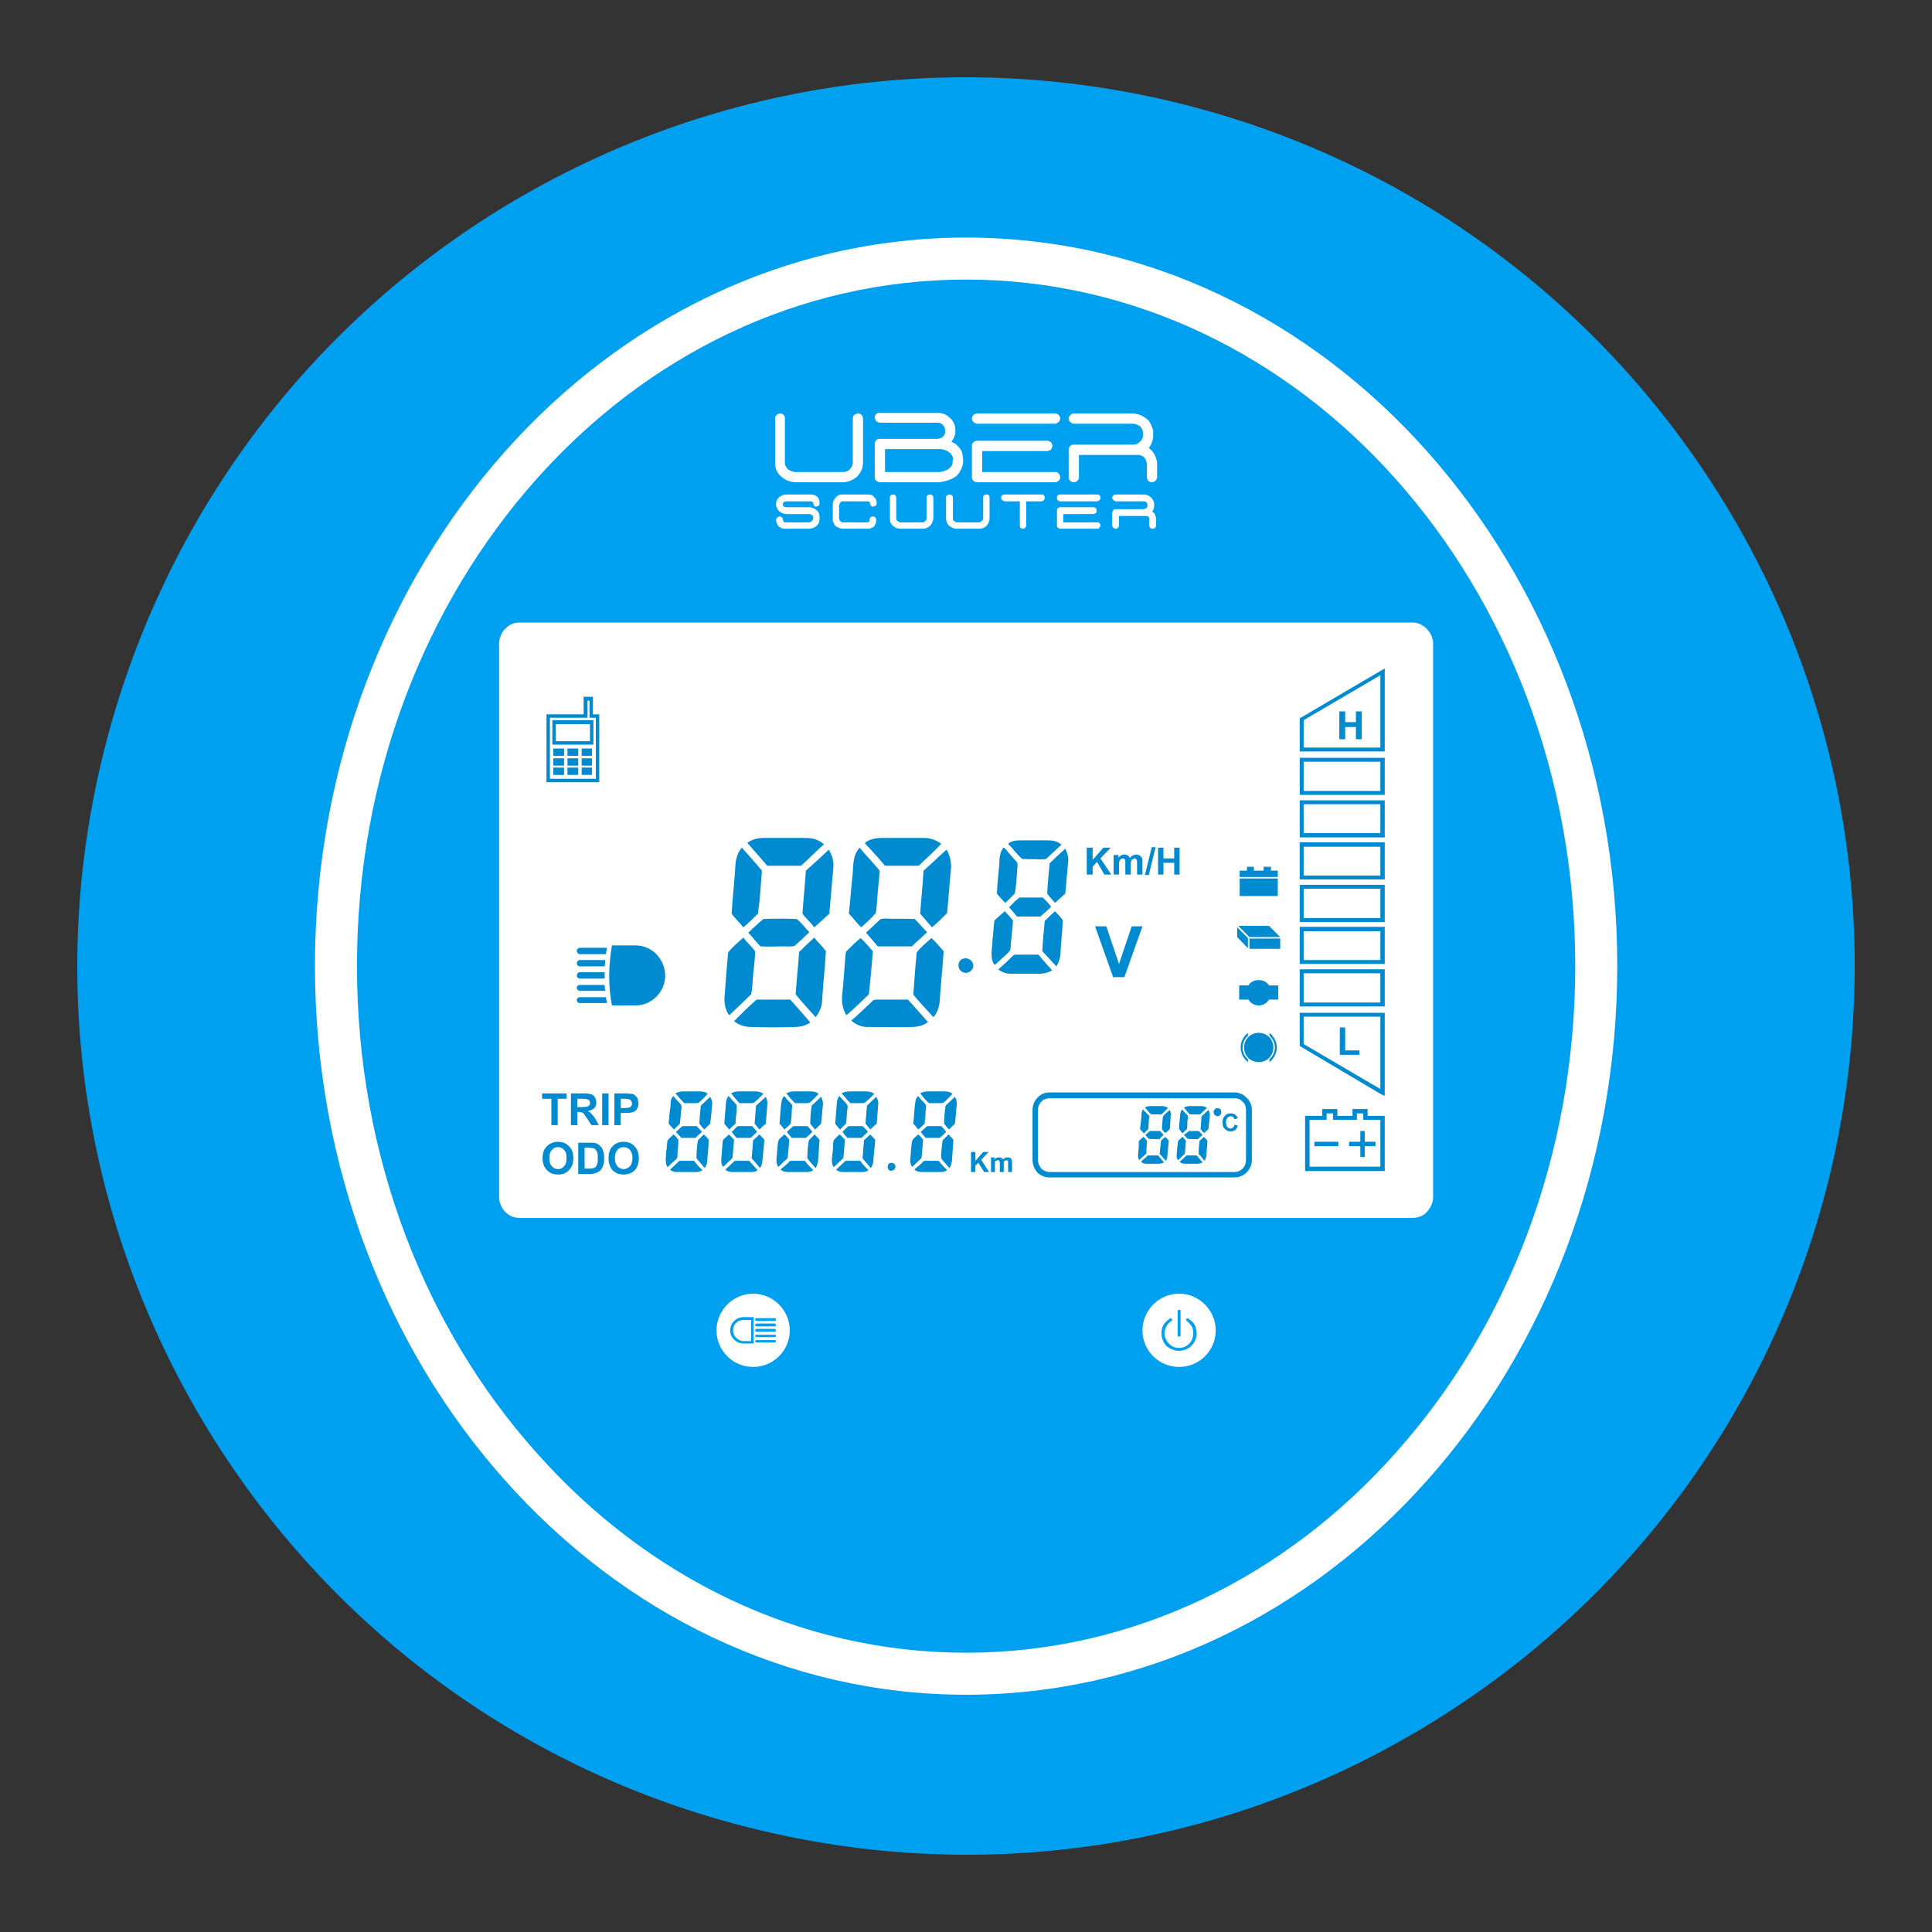 <?xml version="1.0" encoding="utf-8"?>
<!-- Generator: Adobe Illustrator 14.0.0, SVG Export Plug-In . SVG Version: 6.00 Build 43363)  -->
<!DOCTYPE svg PUBLIC "-//W3C//DTD SVG 1.1//EN" "http://www.w3.org/Graphics/SVG/1.1/DTD/svg11.dtd">
<svg version="1.1" id="Layer_1" xmlns="http://www.w3.org/2000/svg" xmlns:xlink="http://www.w3.org/1999/xlink" x="0px" y="0px"
	 width="141.73px" height="141.73px" viewBox="0 0 141.73 141.73" enable-background="new 0 0 141.73 141.73" xml:space="preserve">
<rect x="0" y="0" width="141.73" height="141.73" fill="#333333" stroke="none"/>
<g>
	<defs>
		<rect id="SVGID_1_" y="0" width="141.73" height="141.73"/>
	</defs>
	<clipPath id="SVGID_2_">
		<use xlink:href="#SVGID_1_"  overflow="visible"/>
	</clipPath>
	<path clip-path="url(#SVGID_2_)" fill-rule="evenodd" clip-rule="evenodd" fill="#00A0F0" d="M85.744,7.394
		c16.914,3.978,31.393,14.406,40.53,29.134s12.004,32.359,8.063,49.238c-3.979,16.878-14.37,31.354-29.136,40.493
		c-14.728,9.138-32.322,12.041-49.201,8.063c-16.914-3.941-31.392-14.37-40.53-29.098C6.333,90.459,3.432,72.864,7.409,55.985
		c3.978-16.878,14.37-31.391,29.098-40.529C51.271,6.318,68.867,3.452,85.744,7.394"/>
	<path clip-path="url(#SVGID_2_)" fill-rule="evenodd" clip-rule="evenodd" fill="#FFFFFF" d="M70.873,17.428
		c13.223,0,25.192,5.984,33.829,15.695c8.601,9.676,13.939,23.007,13.939,37.735s-5.339,28.095-13.939,37.734
		c-8.637,9.712-20.605,15.732-33.829,15.732c-13.223,0-25.192-6.021-33.828-15.732c-8.601-9.639-13.94-23.006-13.94-37.734
		s5.339-28.059,13.94-37.735C45.681,23.412,57.65,17.428,70.873,17.428 M102.408,35.166C94.345,26.1,83.165,20.509,70.873,20.509
		c-12.327,0-23.472,5.591-31.535,14.657c-8.134,9.138-13.151,21.752-13.151,35.692c0,13.976,5.017,26.59,13.151,35.692
		c8.063,9.102,19.208,14.692,31.535,14.692c12.292,0,23.472-5.591,31.536-14.692c8.135-9.102,13.15-21.716,13.15-35.692
		C115.559,56.918,110.543,44.304,102.408,35.166"/>
	<path clip-path="url(#SVGID_2_)" fill-rule="evenodd" clip-rule="evenodd" fill="#FFFFFF" d="M55.249,94.903
		c1.47,0,2.688,1.218,2.688,2.688c0,1.505-1.218,2.688-2.688,2.688c-1.469,0-2.687-1.183-2.687-2.688
		C52.562,96.121,53.779,94.903,55.249,94.903 M55.5,98.486c-0.036,0-0.107-0.035-0.107-0.107c0-0.036,0.071-0.072,0.107-0.072h1.326
		c0.036,0,0.108,0.036,0.108,0.072c0,0.072-0.072,0.107-0.108,0.107H55.5z M55.5,96.91c-0.036,0-0.107-0.036-0.107-0.108
		c0-0.07,0.071-0.106,0.107-0.106h1.326c0.036,0,0.108,0.036,0.108,0.106c0,0.072-0.072,0.108-0.108,0.108H55.5z M55.5,97.304
		c-0.036,0-0.107-0.035-0.107-0.107c0-0.035,0.071-0.107,0.107-0.107h1.326c0.036,0,0.108,0.072,0.108,0.107
		c0,0.072-0.072,0.107-0.108,0.107H55.5z M55.5,97.698c-0.036,0-0.107-0.036-0.107-0.107c0-0.036,0.071-0.107,0.107-0.107h1.326
		c0.036,0,0.108,0.071,0.108,0.107c0,0.071-0.072,0.107-0.108,0.107H55.5z M55.5,98.092c-0.036,0-0.107-0.036-0.107-0.106
		c0-0.036,0.071-0.072,0.107-0.072h1.326c0.036,0,0.108,0.036,0.108,0.072c0,0.07-0.072,0.106-0.108,0.106H55.5z M54.532,96.623
		h0.752v1.935h-0.752c-0.251,0-0.502-0.106-0.681-0.286c-0.179-0.18-0.287-0.395-0.287-0.681c0-0.251,0.108-0.502,0.287-0.681
		C54.03,96.731,54.281,96.623,54.532,96.623 M55.105,96.838h-0.573c-0.215,0-0.395,0.072-0.538,0.215
		c-0.143,0.144-0.215,0.323-0.215,0.538s0.072,0.395,0.215,0.537c0.143,0.144,0.323,0.251,0.538,0.251h0.573V96.838z"/>
	<path clip-path="url(#SVGID_2_)" fill-rule="evenodd" clip-rule="evenodd" fill="#FFFFFF" d="M86.496,94.903
		c1.471,0,2.688,1.218,2.688,2.688c0,1.505-1.218,2.688-2.688,2.688c-1.469,0-2.687-1.183-2.687-2.688
		C83.81,96.121,85.027,94.903,86.496,94.903 M87.07,96.91c-0.072-0.036-0.072-0.108-0.036-0.145c0.036-0.07,0.108-0.07,0.144-0.034
		c0.18,0.106,0.358,0.285,0.466,0.465c0.072,0.18,0.144,0.395,0.144,0.609c0,0.358-0.144,0.681-0.395,0.932
		c-0.215,0.215-0.537,0.358-0.896,0.358c-0.357,0-0.68-0.144-0.931-0.358c-0.215-0.251-0.359-0.573-0.359-0.932
		c0-0.215,0.036-0.43,0.145-0.609c0.106-0.18,0.286-0.358,0.466-0.465c0.035-0.036,0.107-0.036,0.144,0.034
		c0.035,0.036,0.035,0.108-0.036,0.145c-0.144,0.106-0.287,0.251-0.358,0.394c-0.072,0.144-0.144,0.322-0.144,0.502
		c0,0.286,0.144,0.573,0.322,0.752c0.18,0.216,0.467,0.323,0.752,0.323c0.287,0,0.538-0.107,0.753-0.323
		c0.18-0.179,0.287-0.466,0.287-0.752c0-0.18-0.035-0.358-0.107-0.502C87.321,97.161,87.214,97.017,87.07,96.91 M86.39,96.193
		c0-0.072,0.036-0.108,0.106-0.108c0.072,0,0.108,0.036,0.108,0.108v1.756c0,0.072-0.036,0.106-0.108,0.106
		c-0.07,0-0.106-0.034-0.106-0.106V96.193z"/>
	<path clip-path="url(#SVGID_2_)" fill-rule="evenodd" clip-rule="evenodd" fill="#FFFFFF" d="M103.591,45.666
		c0.43,0,0.787,0.179,1.074,0.466s0.467,0.681,0.467,1.075v40.601c0,0.43-0.18,0.789-0.467,1.111
		c-0.251,0.286-0.681,0.43-1.074,0.43H38.155c-0.43,0-0.788-0.144-1.075-0.43c-0.287-0.287-0.466-0.682-0.466-1.111V47.207
		c0-0.394,0.179-0.788,0.43-1.075h0.036c0.251-0.323,0.645-0.466,1.075-0.466H103.591z"/>
	<path clip-path="url(#SVGID_2_)" fill-rule="evenodd" clip-rule="evenodd" fill="#FFFFFF" d="M78.757,35.381
		c-0.107,0-0.216-0.072-0.287-0.143l-0.071-0.144v-2.186c0.071-0.179,0.179-0.286,0.322-0.286H83.2
		c0.215-0.036,0.358-0.144,0.501-0.287c0.072-0.107,0.145-0.215,0.145-0.358v-0.251c0-0.179-0.108-0.323-0.215-0.466
		c-0.145-0.072-0.287-0.143-0.467-0.179h-4.443c-0.144-0.036-0.251-0.144-0.322-0.287v-0.179c0.107-0.179,0.215-0.287,0.358-0.287
		h4.372c0.43,0.036,0.823,0.215,1.146,0.538c0.144,0.215,0.251,0.466,0.322,0.716v0.18v0.179c0,0.322-0.107,0.645-0.322,0.932
		c0.215,0.143,0.358,0.322,0.466,0.573c0.071,0.179,0.144,0.358,0.144,0.573v1.004c-0.036,0.215-0.18,0.358-0.431,0.358
		c-0.071,0-0.179-0.072-0.251-0.143l-0.071-0.18v-1.075c-0.035-0.179-0.107-0.322-0.216-0.465c-0.143-0.072-0.251-0.144-0.394-0.144
		h-0.215H79.15v1.72c-0.036,0.108-0.106,0.179-0.215,0.251L78.757,35.381z M71.626,31.081l-0.216-0.108
		c-0.036-0.071-0.072-0.107-0.107-0.179v-0.179c0.071-0.179,0.18-0.251,0.358-0.287h5.77c0.215,0.036,0.323,0.179,0.358,0.394
		c-0.035,0.036-0.035,0.108-0.071,0.144c0,0.036-0.036,0.071-0.072,0.107l-0.179,0.108H71.626z M71.661,35.381
		c-0.071,0-0.107-0.036-0.144-0.036c-0.071-0.036-0.107-0.072-0.144-0.107l-0.071-0.144v-2.472c0.036-0.144,0.144-0.251,0.323-0.287
		h5.268l0.215,0.108c0.035,0.071,0.071,0.107,0.071,0.179c0.036,0.036,0.036,0.107,0,0.179l-0.071,0.179
		c-0.036,0.036-0.072,0.036-0.144,0.072c-0.036,0-0.071,0.036-0.107,0.036h-4.802v1.54h5.411c0.179,0.036,0.287,0.18,0.322,0.395
		c-0.035,0.215-0.18,0.322-0.358,0.358H71.661z M69.512,34.449c0.071-0.036,0.143-0.107,0.215-0.179
		c0.071-0.072,0.107-0.143,0.143-0.215l0.036-0.466c0-0.071-0.036-0.143-0.108-0.215c-0.036-0.071-0.071-0.143-0.143-0.179
		c-0.108-0.072-0.215-0.143-0.323-0.179c-0.107-0.036-0.25-0.072-0.358-0.072h-4.049v1.684h4.049
		c0.108-0.035,0.215-0.035,0.287-0.071C69.332,34.521,69.439,34.485,69.512,34.449 M64.529,35.381c-0.035,0-0.107-0.036-0.143-0.036
		c-0.036-0.036-0.071-0.072-0.143-0.107l-0.072-0.144v-2.616c0.072-0.179,0.144-0.25,0.287-0.286h4.336
		c0.179-0.036,0.322-0.072,0.394-0.179c0.072-0.072,0.108-0.144,0.143-0.251v-0.287c-0.071-0.251-0.215-0.43-0.501-0.466h-4.336
		l-0.215-0.107c-0.036-0.072-0.072-0.108-0.072-0.18c-0.036-0.035-0.036-0.107-0.036-0.179c0.072-0.143,0.144-0.251,0.287-0.251
		h4.515c0.143,0.036,0.287,0.072,0.43,0.144c0.108,0.071,0.251,0.179,0.358,0.286c0.144,0.144,0.215,0.323,0.287,0.502
		c0.036,0.179,0.036,0.358,0.036,0.573c-0.036,0.108-0.072,0.216-0.108,0.323c-0.035,0.072-0.107,0.179-0.179,0.287
		c0.144,0.071,0.323,0.143,0.43,0.286c0.144,0.108,0.251,0.287,0.323,0.43c0.036,0.108,0.071,0.215,0.071,0.359
		c0.036,0.107,0.036,0.215,0.036,0.358c0,0.215-0.071,0.394-0.143,0.573c-0.108,0.215-0.215,0.395-0.394,0.538
		c-0.179,0.143-0.394,0.215-0.574,0.287c-0.215,0.071-0.43,0.107-0.645,0.143H64.529z M58.331,35.381
		c-0.43-0.036-0.788-0.179-1.111-0.502c-0.215-0.215-0.322-0.466-0.358-0.788v-3.476c0.071-0.179,0.215-0.287,0.394-0.287
		c0.108,0,0.215,0.072,0.287,0.179l0.035,0.108v3.297c0,0.215,0.072,0.358,0.216,0.501c0.143,0.108,0.286,0.18,0.501,0.215h3.655
		c0.18-0.035,0.323-0.107,0.43-0.25c0.108-0.108,0.144-0.251,0.18-0.395v-3.332c0.035-0.144,0.071-0.215,0.179-0.251
		c0.071-0.036,0.143-0.072,0.251-0.072c0.179,0.036,0.286,0.144,0.322,0.359v3.225c0,0.43-0.179,0.824-0.502,1.111
		c-0.286,0.215-0.573,0.322-0.895,0.358H58.331z"/>
	<path clip-path="url(#SVGID_2_)" fill-rule="evenodd" clip-rule="evenodd" fill="#FFFFFF" d="M84.526,37.531
		c0.106,0.071,0.179,0.143,0.215,0.25c0.036,0.108,0.072,0.18,0.072,0.287v0.502c-0.036,0.143-0.108,0.215-0.287,0.215
		c-0.072,0-0.108-0.036-0.179-0.072v-0.036l-0.036-0.071v-0.538c0-0.072-0.036-0.107-0.072-0.179
		c-0.071-0.036-0.107-0.036-0.143-0.036h-2.008v0.753c-0.036,0.071-0.071,0.107-0.106,0.143l-0.036,0.036h-0.108
		c-0.07,0-0.143-0.036-0.179-0.072v-0.036l-0.072-0.071v-1.075h0.036c0.036-0.108,0.072-0.18,0.179-0.18h2.115
		c0.107-0.035,0.144-0.071,0.215-0.107c0.036-0.036,0.036-0.072,0.036-0.143v-0.108c0-0.072-0.036-0.107-0.071-0.143
		c-0.072-0.072-0.108-0.072-0.18-0.072h-2.115v-0.036c-0.106,0-0.143-0.071-0.179-0.143l-0.036-0.036v-0.107l0.036-0.036
		c0.036-0.072,0.108-0.144,0.215-0.144h2.079c0.215,0,0.395,0.108,0.573,0.251v0.036c0.108,0.108,0.143,0.215,0.179,0.358v0.072
		v0.108C84.669,37.244,84.633,37.387,84.526,37.531 M77.717,36.778l-0.106-0.072l-0.036-0.035c0-0.036-0.036-0.036-0.036-0.072
		v-0.143V36.42c0.036-0.072,0.108-0.144,0.215-0.144h2.759c0.145,0,0.216,0.108,0.216,0.251c0,0.036,0,0.072-0.036,0.108
		c0,0-0.035,0.036-0.035,0.071H80.62l-0.108,0.072H77.717z M78.004,37.71v0.609h2.508c0.145,0,0.216,0.107,0.216,0.251
		c-0.036,0.107-0.107,0.215-0.216,0.215h-2.759c-0.036,0-0.071,0-0.071-0.036c-0.035,0-0.071-0.036-0.107-0.036v-0.036l-0.036-0.071
		v-1.183v-0.036c0.036-0.107,0.108-0.143,0.215-0.179h2.508l0.108,0.072h0.036c0,0.036,0.036,0.071,0.036,0.107v0.144l-0.036,0.107
		h-0.036c0,0.036-0.036,0.036-0.072,0.036c0,0-0.036,0.036-0.07,0.036H78.004z M74.815,36.778h-1.147l-0.036-0.036
		c-0.071,0-0.143-0.071-0.179-0.143v-0.036v-0.107V36.42c0.036-0.072,0.107-0.144,0.215-0.144h2.759
		c0.144,0,0.216,0.108,0.216,0.251c0,0.072-0.036,0.108-0.072,0.179l-0.144,0.072H75.28v1.828l-0.071,0.107
		c-0.036,0.036-0.107,0.072-0.179,0.072c-0.072,0-0.145-0.036-0.18-0.072v-0.036l-0.035-0.071V36.778z M70.156,38.319h1.72
		c0.072-0.036,0.108-0.072,0.144-0.107c0.071-0.036,0.071-0.108,0.107-0.18v-1.541v-0.035c0-0.036,0.036-0.108,0.107-0.144
		c0.036-0.036,0.072-0.036,0.144-0.036c0.144,0,0.215,0.072,0.215,0.215v1.541c0,0.215-0.107,0.43-0.251,0.574
		c-0.143,0.107-0.286,0.179-0.466,0.179h-1.72c-0.215,0-0.394-0.108-0.573-0.251c-0.108-0.108-0.144-0.251-0.18-0.43v-1.648V36.42
		c0.072-0.072,0.144-0.144,0.251-0.144c0.108,0,0.144,0.036,0.215,0.108l0.036,0.072v1.576c0,0.072,0,0.144,0.072,0.18
		C70.013,38.247,70.084,38.283,70.156,38.319 M65.999,38.319h1.756c0.036-0.036,0.107-0.072,0.143-0.107
		c0.036-0.036,0.072-0.108,0.072-0.18v-1.541v-0.035c0-0.036,0.036-0.108,0.108-0.144c0.035-0.036,0.107-0.036,0.143-0.036
		c0.143,0,0.215,0.072,0.251,0.215v1.541c-0.036,0.215-0.108,0.43-0.287,0.574c-0.143,0.107-0.287,0.179-0.466,0.179h-1.684
		c-0.251,0-0.43-0.108-0.573-0.251c-0.108-0.108-0.18-0.251-0.18-0.43v-1.648V36.42c0.036-0.072,0.108-0.144,0.251-0.144
		c0.072,0,0.144,0.036,0.179,0.108l0.036,0.072v1.576c0,0.072,0.036,0.144,0.072,0.18C65.892,38.247,65.927,38.283,65.999,38.319
		 M63.777,36.814l-0.107-0.036h-1.864h-0.071c-0.036,0.036-0.036,0.036-0.072,0.072c-0.036,0.036-0.036,0.071-0.072,0.107
		c0,0.036,0,0.072-0.035,0.108v1.003c0.035,0.036,0.035,0.072,0.035,0.072c0,0.036,0.036,0.072,0.036,0.072
		c0.036,0.035,0.036,0.035,0.072,0.071c0.036,0,0.072,0,0.072,0.036h1.899l0.107-0.072V38.14c0-0.072,0.036-0.108,0.072-0.179
		c0.036-0.036,0.072-0.036,0.107-0.072H64.1c0.036,0.036,0.071,0.036,0.107,0.072c0,0,0.036,0.035,0.036,0.071h0.036v0.144v0.036
		c0,0.071-0.036,0.143-0.072,0.25c-0.036,0.072-0.071,0.144-0.143,0.215c-0.072,0.036-0.143,0.036-0.179,0.072
		c-0.072,0.036-0.144,0.036-0.179,0.036H63.67h-1.864c-0.107,0-0.179-0.036-0.286-0.072c-0.072-0.036-0.18-0.071-0.251-0.143
		c-0.036-0.072-0.108-0.144-0.108-0.179c-0.035-0.072-0.071-0.144-0.071-0.215V38.14v-1.147c0-0.107,0.036-0.179,0.071-0.287
		c0.036-0.071,0.108-0.179,0.179-0.25c0.072-0.072,0.144-0.108,0.216-0.144c0.071-0.036,0.179-0.036,0.25-0.036h1.9
		c0.071,0,0.143,0.036,0.25,0.036c0.072,0.036,0.144,0.108,0.215,0.215c0.072,0.036,0.108,0.108,0.108,0.215
		c0.036,0.072,0.036,0.144,0.036,0.215v0.036c-0.036,0.036-0.036,0.072-0.072,0.072c0,0.036-0.036,0.071-0.072,0.071h-0.035
		l-0.144,0.036l-0.107-0.071c-0.036-0.072-0.072-0.144-0.072-0.215C63.813,36.85,63.813,36.814,63.777,36.814 M57.542,38.319h1.863
		c0.072-0.036,0.144-0.072,0.18-0.143c0.035-0.036,0.035-0.072,0.071-0.108v-0.143c0-0.072-0.036-0.108-0.107-0.144
		c-0.036-0.035-0.108-0.071-0.144-0.071h-1.72c-0.215,0-0.43-0.108-0.573-0.251v-0.036h-0.036c-0.072-0.107-0.107-0.215-0.143-0.322
		v-0.215c0.036-0.18,0.107-0.323,0.251-0.43c0.143-0.108,0.322-0.18,0.501-0.18h1.828c0.179,0,0.322,0.072,0.466,0.18
		c0.107,0.143,0.143,0.322,0.143,0.501c0,0.036-0.036,0.108-0.072,0.144c-0.071,0.035-0.143,0.071-0.215,0.071
		c-0.071-0.036-0.143-0.071-0.143-0.143c-0.036-0.072-0.036-0.108-0.036-0.179c-0.036-0.036-0.107-0.072-0.143-0.072h-1.828
		c-0.107,0-0.143,0.036-0.215,0.072c-0.036,0.071-0.036,0.107-0.036,0.179c0,0.036,0,0.072,0.036,0.107
		c0.072,0.036,0.144,0.072,0.215,0.072h1.72c0.215,0.036,0.395,0.108,0.574,0.287c0.107,0.143,0.143,0.286,0.143,0.466v0.107
		c0,0.215-0.072,0.394-0.251,0.538c-0.143,0.107-0.322,0.179-0.501,0.179h-1.828c-0.179,0-0.323-0.072-0.466-0.215
		c-0.072-0.108-0.107-0.215-0.143-0.358v-0.144h0.036c0-0.036,0.035-0.107,0.107-0.143c0.036-0.036,0.108-0.036,0.143-0.036h0.036
		c0.072,0.036,0.179,0.107,0.179,0.215c0,0.036,0,0.072,0.036,0.108C57.47,38.247,57.506,38.283,57.542,38.319"/>
	<path clip-path="url(#SVGID_2_)" fill-rule="evenodd" clip-rule="evenodd" fill="#008ACF" d="M54.819,61.827
		c0.358-0.251,0.753-0.358,1.183-0.358h3.153c0.466,0,0.932,0.143,1.29,0.465c-0.573,0.502-1.111,1.076-1.684,1.577h-2.473
		C55.787,62.938,55.321,62.4,54.819,61.827"/>
	<path clip-path="url(#SVGID_2_)" fill-rule="evenodd" clip-rule="evenodd" fill="#008ACF" d="M63.455,61.827
		c0.358-0.287,0.824-0.358,1.29-0.358h3.082c0.43,0,0.896,0.179,1.218,0.43c-0.501,0.573-1.111,1.075-1.648,1.612h-2.473
		c-0.358-0.43-0.716-0.824-1.075-1.218C63.706,62.114,63.527,62.006,63.455,61.827"/>
	<path clip-path="url(#SVGID_2_)" fill-rule="evenodd" clip-rule="evenodd" fill="#008ACF" d="M73.597,62.186
		c0.107,0,0.143,0.107,0.215,0.143c0.251,0.358,0.573,0.645,0.824,0.968c0.035,0.286-0.036,0.537-0.036,0.824
		c-0.035,0.466-0.071,0.932-0.144,1.397c-0.215,0.251-0.466,0.502-0.717,0.717c-0.215-0.215-0.43-0.466-0.609-0.681
		c0.036-0.716,0.108-1.433,0.18-2.186C73.31,62.974,73.346,62.544,73.597,62.186 M72.951,67.525c0.251-0.251,0.502-0.43,0.753-0.681
		c0.214,0.215,0.395,0.43,0.609,0.681c-0.036,0.681-0.145,1.362-0.179,2.043c0,0.179-0.181,0.322-0.287,0.43
		c-0.287,0.251-0.538,0.501-0.824,0.752h-0.108c-0.321-0.573-0.106-1.218-0.106-1.827C72.879,68.457,72.879,67.991,72.951,67.525
		 M77,63.332c0.359-0.358,0.753-0.716,1.147-1.075c0.143,0.287,0.251,0.61,0.215,0.932c-0.072,0.788-0.143,1.577-0.215,2.365
		c-0.251,0.215-0.502,0.466-0.752,0.681c-0.181-0.215-0.396-0.43-0.574-0.681C76.857,64.802,76.93,64.085,77,63.332 M74.707,65.913
		c0.072-0.108,0.18-0.072,0.287-0.072h1.505c0.215,0.215,0.431,0.43,0.609,0.681c-0.251,0.251-0.502,0.466-0.789,0.716H74.6
		c-0.18-0.25-0.395-0.465-0.573-0.68C74.241,66.343,74.456,66.092,74.707,65.913 M73.954,61.899
		c0.251-0.215,0.574-0.251,0.896-0.251h2.043c0.357,0,0.717,0.072,0.967,0.323c-0.358,0.322-0.681,0.645-1.039,0.967
		c-0.143,0.144-0.322,0.072-0.502,0.108c-0.43-0.036-0.896,0-1.325-0.036C74.6,62.687,74.313,62.257,73.954,61.899 M74.169,70.249
		c0.072-0.072,0.181-0.215,0.323-0.215h1.685c0.322,0.394,0.681,0.788,1.003,1.146c-0.286,0.18-0.609,0.251-0.896,0.251h-2.149
		c-0.323,0-0.646-0.107-0.896-0.322C73.561,70.822,73.848,70.571,74.169,70.249 M76.643,67.561c0.251-0.251,0.502-0.502,0.753-0.717
		c0.179,0.215,0.43,0.43,0.573,0.681c-0.036,0.86-0.144,1.684-0.18,2.544c-0.036,0.287-0.144,0.574-0.287,0.825
		c-0.357-0.359-0.681-0.753-1.039-1.111C76.499,69.03,76.57,68.278,76.643,67.561"/>
	<path clip-path="url(#SVGID_2_)" fill-rule="evenodd" clip-rule="evenodd" fill="#008ACF" d="M62.559,64.013
		c0.036-0.645,0.036-1.326,0.502-1.828c0.466,0.574,1.003,1.111,1.469,1.685c-0.036,0.716-0.143,1.397-0.179,2.114
		c-0.036,0.322-0.036,0.681-0.108,1.003c-0.322,0.359-0.681,0.717-1.075,1.04c-0.322-0.323-0.573-0.681-0.896-1.004
		C62.38,66.02,62.451,65.016,62.559,64.013"/>
	<path clip-path="url(#SVGID_2_)" fill-rule="evenodd" clip-rule="evenodd" fill="#008ACF" d="M59.119,63.87
		c0.573-0.502,1.111-1.003,1.684-1.541c0.251,0.43,0.394,0.932,0.323,1.398c-0.108,1.111-0.179,2.186-0.287,3.296
		c-0.358,0.323-0.717,0.681-1.111,1.004c-0.251-0.358-0.609-0.645-0.86-1.004C58.94,65.984,59.047,64.945,59.119,63.87"/>
	<path clip-path="url(#SVGID_2_)" fill-rule="evenodd" clip-rule="evenodd" fill="#008ACF" d="M67.755,63.87
		c0.573-0.502,1.111-1.039,1.684-1.541c0.251,0.43,0.359,0.896,0.323,1.398c-0.108,1.075-0.179,2.186-0.287,3.261
		c-0.358,0.358-0.717,0.716-1.111,1.039c-0.286-0.323-0.573-0.681-0.86-1.004C67.576,65.984,67.683,64.945,67.755,63.87"/>
	<path clip-path="url(#SVGID_2_)" fill-rule="evenodd" clip-rule="evenodd" fill="#008ACF" d="M56.001,67.417
		c0.788-0.036,1.613-0.036,2.437,0c0.358,0.251,0.609,0.645,0.932,0.968c-0.359,0.358-0.717,0.68-1.076,1.003
		c-0.25,0.072-0.537,0.036-0.824,0.036c-0.573,0-1.111,0.036-1.684,0c-0.323-0.323-0.573-0.681-0.896-1.004
		C55.249,68.099,55.607,67.74,56.001,67.417"/>
	<path clip-path="url(#SVGID_2_)" fill-rule="evenodd" clip-rule="evenodd" fill="#008ACF" d="M64.566,67.453
		c0.072-0.072,0.215-0.036,0.287-0.072c0.752,0.036,1.505,0,2.257,0.036c0.287,0.323,0.609,0.645,0.896,0.968
		c-0.358,0.358-0.752,0.681-1.111,1.039h-2.508c-0.287-0.358-0.574-0.681-0.86-1.003C63.885,68.098,64.208,67.776,64.566,67.453"/>
	<path clip-path="url(#SVGID_2_)" fill-rule="evenodd" clip-rule="evenodd" fill="#008ACF" d="M53.421,69.854
		c0.323-0.394,0.717-0.717,1.111-1.075c0.251,0.358,0.609,0.645,0.86,1.003c0,0.753-0.143,1.47-0.179,2.222
		c-0.036,0.323-0.036,0.646-0.108,0.933c-0.537,0.537-1.075,1.039-1.612,1.541c-0.323-0.431-0.394-1.004-0.323-1.541
		C53.242,71.897,53.314,70.893,53.421,69.854"/>
	<path clip-path="url(#SVGID_2_)" fill-rule="evenodd" clip-rule="evenodd" fill="#008ACF" d="M58.761,69.711
		c0.287-0.323,0.645-0.609,0.968-0.932c0.286,0.359,0.609,0.645,0.86,1.004c-0.072,1.254-0.215,2.472-0.287,3.727
		c-0.036,0.395-0.215,0.788-0.466,1.11c-0.466-0.537-1.003-1.075-1.469-1.685c0.071-1.003,0.179-2.007,0.251-3.046
		C58.618,69.818,58.688,69.747,58.761,69.711"/>
	<path clip-path="url(#SVGID_2_)" fill-rule="evenodd" clip-rule="evenodd" fill="#008ACF" d="M62.129,69.747
		c0.322-0.323,0.645-0.645,1.003-0.932c0.323,0.287,0.61,0.645,0.896,0.968c-0.071,1.039-0.179,2.114-0.286,3.153
		c-0.538,0.538-1.076,1.04-1.649,1.541c-0.251-0.394-0.358-0.896-0.322-1.396c0.107-1.005,0.179-2.007,0.25-3.01
		C62.057,69.962,62.021,69.819,62.129,69.747"/>
	<path clip-path="url(#SVGID_2_)" fill-rule="evenodd" clip-rule="evenodd" fill="#008ACF" d="M67.253,69.854
		c0.323-0.394,0.717-0.717,1.075-1.039c0.323,0.286,0.609,0.645,0.896,0.967c-0.072,1.219-0.215,2.437-0.287,3.656
		c-0.036,0.43-0.179,0.859-0.466,1.182c-0.501-0.573-1.003-1.075-1.469-1.647C67.075,71.933,67.146,70.893,67.253,69.854"/>
	<path clip-path="url(#SVGID_2_)" fill-rule="evenodd" clip-rule="evenodd" fill="#008ACF" d="M53.851,74.907
		c0.538-0.538,1.075-1.075,1.648-1.577h2.473c0.502,0.574,1.003,1.111,1.469,1.684c-0.322,0.216-0.716,0.323-1.111,0.323
		c-1.075,0.036-2.15,0.036-3.225,0C54.639,75.337,54.173,75.194,53.851,74.907"/>
	<path clip-path="url(#SVGID_2_)" fill-rule="evenodd" clip-rule="evenodd" fill="#008ACF" d="M63.813,73.617
		c0.143-0.108,0.215-0.287,0.43-0.287h2.365c0.502,0.574,1.004,1.11,1.469,1.648c-0.322,0.251-0.752,0.358-1.182,0.358
		c-1.039,0.036-2.114,0-3.154,0c-0.466,0.036-0.931-0.143-1.29-0.466C62.917,74.477,63.347,74.047,63.813,73.617"/>
	<path clip-path="url(#SVGID_2_)" fill-rule="evenodd" clip-rule="evenodd" fill="#008ACF" d="M70.586,70.356
		c0.287-0.143,0.717,0,0.788,0.358c0.145,0.395-0.358,0.789-0.716,0.61C70.228,71.18,70.192,70.535,70.586,70.356"/>
	<path clip-path="url(#SVGID_2_)" fill-rule="evenodd" clip-rule="evenodd" fill="#008ACF" d="M53.958,63.368
		c0.036-0.43,0.179-0.86,0.466-1.183c0.502,0.574,1.003,1.111,1.469,1.685c-0.072,1.039-0.143,2.078-0.287,3.153
		c-0.322,0.323-0.68,0.681-1.075,1.004c-0.25-0.323-0.609-0.645-0.86-1.004C53.744,65.805,53.887,64.586,53.958,63.368"/>
	<path clip-path="url(#SVGID_2_)" fill-rule="evenodd" clip-rule="evenodd" fill="#008ACF" d="M101.261,49.535l-5.626,3.297v2.007
		h5.626V49.535z M95.42,52.653l6.164-3.619v6.092h-6.236v-2.437L95.42,52.653z M101.261,71.396h-5.626v2.149h5.626V71.396z
		 M95.492,71.108h6.092v2.724h-6.236v-2.724H95.492z M101.261,68.313h-5.626v2.114h5.626V68.313z M95.492,67.991h6.092v2.723h-6.236
		v-2.723H95.492z M101.261,65.195h-5.626v2.15h5.626V65.195z M95.492,64.909h6.092v2.723h-6.236v-2.723H95.492z M101.261,62.114
		h-5.626v2.114h5.626V62.114z M95.492,61.792h6.092v2.724h-6.236v-2.724H95.492z M101.261,58.996h-5.626v2.114h5.626V58.996z
		 M95.492,58.709h6.092v2.724h-6.236v-2.724H95.492z M101.261,55.878h-5.626v2.15h5.626V55.878z M95.492,55.592h6.092v2.723h-6.236
		v-2.723H95.492z M101.333,80.282l-5.985-3.548v-2.437h6.236v6.093L101.333,80.282z M95.635,76.591l5.626,3.298v-5.305h-5.626
		V76.591z"/>
	<polygon clip-path="url(#SVGID_2_)" fill-rule="evenodd" clip-rule="evenodd" fill="#008ACF" points="98.251,54.23 98.251,52.187 
		98.681,52.187 98.681,52.976 99.469,52.976 99.469,52.187 99.898,52.187 99.898,54.23 99.469,54.23 99.469,53.334 98.681,53.334 
		98.681,54.23 	"/>
	<polygon clip-path="url(#SVGID_2_)" fill-rule="evenodd" clip-rule="evenodd" fill="#008ACF" points="98.287,77.38 98.287,75.373 
		98.681,75.373 98.681,77.057 99.72,77.057 99.72,77.38 	"/>
	<path clip-path="url(#SVGID_2_)" fill-rule="evenodd" clip-rule="evenodd" fill="#008ACF" d="M95.886,81.858h1.111v-0.501h1.111
		v0.501h1.109v-0.501h1.111v0.501h1.255v4.05h-5.842v-4.05H95.886z M97.14,82.146h-1.074v3.44h5.195v-3.44h-1.254V81.68h-0.466
		v0.466h-1.756V81.68h-0.466v0.466H97.14z"/>
	<polygon clip-path="url(#SVGID_2_)" fill-rule="evenodd" clip-rule="evenodd" fill="#008ACF" points="99.792,84.869 99.792,84.081 
		98.968,84.081 98.968,83.758 99.792,83.758 99.792,82.97 100.115,82.97 100.115,83.758 100.903,83.758 100.903,84.081 
		100.115,84.081 100.115,84.869 	"/>
	
		<rect x="96.423" y="83.759" clip-path="url(#SVGID_2_)" fill-rule="evenodd" clip-rule="evenodd" fill="#008ACF" width="1.756" height="0.322"/>
	<path clip-path="url(#SVGID_2_)" fill-rule="evenodd" clip-rule="evenodd" fill="#008ACF" d="M79.724,64.156v-1.971h0.431v0.896
		l0.788-0.896h0.538l-0.753,0.788l0.788,1.183h-0.502l-0.536-0.932l-0.323,0.359v0.573H79.724z M81.695,62.723h0.357v0.215
		c0.108-0.18,0.287-0.251,0.431-0.251c0.107,0,0.18,0.036,0.251,0.071c0.071,0.036,0.107,0.108,0.179,0.18
		c0.036-0.072,0.108-0.144,0.18-0.18c0.071-0.035,0.18-0.071,0.25-0.071c0.108,0,0.181,0.036,0.251,0.071
		c0.072,0.036,0.145,0.108,0.18,0.18c0.036,0.071,0.036,0.179,0.036,0.322v0.896h-0.395v-0.824c0-0.144,0-0.215-0.036-0.251
		c-0.036-0.072-0.071-0.108-0.143-0.108c-0.072,0-0.108,0.036-0.144,0.072c-0.071,0.036-0.107,0.072-0.107,0.143
		c-0.036,0.072-0.036,0.144-0.036,0.287v0.681h-0.395v-0.788v-0.251c-0.035-0.036-0.035-0.072-0.071-0.108
		c-0.035,0-0.071-0.036-0.107-0.036c-0.072,0-0.107,0.036-0.179,0.072c-0.036,0.036-0.072,0.072-0.072,0.143
		c-0.036,0.036-0.036,0.144-0.036,0.287v0.681h-0.394V62.723z M83.989,64.192l0.501-2.043h0.287l-0.502,2.043H83.989z
		 M84.956,64.156v-1.971h0.394v0.788h0.789v-0.788h0.395v1.971h-0.395v-0.86H85.35v0.86H84.956z"/>
	<polygon clip-path="url(#SVGID_2_)" fill-rule="evenodd" clip-rule="evenodd" fill="#008ACF" points="81.659,71.682 80.333,67.955 
		81.157,67.955 82.089,70.714 83.021,67.955 83.81,67.955 82.483,71.682 	"/>
	<path clip-path="url(#SVGID_2_)" fill-rule="evenodd" clip-rule="evenodd" fill="#008ACF" d="M46.612,69.353h-1.72
		c-0.251,1.469-0.287,2.938,0,4.408h1.72c0.609,0,1.147-0.251,1.541-0.646c0.394-0.394,0.645-0.932,0.645-1.541
		c0-0.609-0.251-1.147-0.645-1.577C47.759,69.604,47.221,69.353,46.612,69.353"/>
	<path clip-path="url(#SVGID_2_)" fill-rule="evenodd" clip-rule="evenodd" fill="#008ACF" d="M44.462,73.151h-1.935
		c-0.107,0-0.215,0.106-0.215,0.215c0,0.143,0.108,0.215,0.215,0.215h2.007C44.498,73.438,44.462,73.294,44.462,73.151
		 M44.534,69.532h-2.007c-0.107,0-0.215,0.107-0.215,0.215c0,0.143,0.108,0.25,0.215,0.25h1.935
		C44.462,69.818,44.498,69.675,44.534,69.532 M44.391,70.427h-1.864c-0.107,0-0.215,0.108-0.215,0.251
		c0,0.108,0.108,0.215,0.215,0.215h1.828C44.391,70.75,44.391,70.571,44.391,70.427 M44.355,71.323h-1.828
		c-0.107,0-0.215,0.108-0.215,0.251c0,0.108,0.108,0.215,0.215,0.215h1.828V71.323z M44.355,72.255h-1.828
		c-0.107,0-0.215,0.072-0.215,0.215c0,0.108,0.108,0.216,0.215,0.216h1.864C44.391,72.542,44.355,72.398,44.355,72.255"/>
	<path clip-path="url(#SVGID_2_)" fill-rule="evenodd" clip-rule="evenodd" fill="#008ACF" d="M40.448,82.54v-1.936h-0.68v-0.394
		h1.791v0.394h-0.645v1.936H40.448z M41.882,82.54v-2.329h0.967c0.251,0,0.43,0.036,0.538,0.071
		c0.107,0.035,0.215,0.107,0.251,0.216c0.071,0.106,0.107,0.25,0.107,0.357c0,0.18-0.036,0.322-0.143,0.431
		c-0.108,0.106-0.251,0.179-0.466,0.215c0.108,0.071,0.215,0.143,0.251,0.215c0.072,0.072,0.179,0.179,0.287,0.357l0.25,0.467
		h-0.537l-0.323-0.501c-0.143-0.181-0.215-0.323-0.25-0.359c-0.036-0.036-0.108-0.071-0.144-0.071
		c-0.036-0.036-0.143-0.036-0.251-0.036h-0.071v0.968H41.882z M42.349,81.214h0.322c0.251,0,0.359-0.036,0.43-0.036
		c0.072-0.035,0.108-0.071,0.144-0.107c0.035-0.035,0.035-0.107,0.035-0.179c0-0.072-0.035-0.144-0.071-0.179
		c-0.036-0.036-0.108-0.072-0.179-0.072c-0.036-0.036-0.144-0.036-0.323-0.036h-0.358V81.214z M44.175,80.211h0.466v2.329h-0.466
		V80.211z M45.071,82.54v-2.329h0.753c0.286,0,0.466,0.036,0.573,0.036c0.108,0.035,0.215,0.106,0.323,0.251
		c0.071,0.106,0.107,0.25,0.107,0.43c0,0.143,0,0.25-0.072,0.358c-0.035,0.106-0.107,0.179-0.179,0.215
		c-0.071,0.071-0.179,0.107-0.251,0.107c-0.107,0.035-0.25,0.035-0.465,0.035h-0.323v0.896H45.071z M45.538,80.604v0.682h0.251
		c0.215,0,0.322-0.036,0.394-0.036c0.036-0.036,0.108-0.072,0.143-0.144c0.036-0.036,0.036-0.107,0.036-0.179
		c0-0.072-0.036-0.145-0.071-0.18c-0.036-0.071-0.108-0.107-0.18-0.107c-0.071-0.036-0.179-0.036-0.322-0.036H45.538z
		 M39.803,84.977c0-0.251,0.036-0.43,0.108-0.609c0.072-0.107,0.143-0.215,0.215-0.286c0.107-0.107,0.215-0.18,0.322-0.216
		c0.144-0.071,0.287-0.106,0.466-0.106c0.359,0,0.609,0.106,0.825,0.322c0.214,0.215,0.322,0.502,0.322,0.896
		c0,0.358-0.108,0.646-0.322,0.86c-0.18,0.215-0.466,0.323-0.789,0.323c-0.358,0-0.645-0.108-0.824-0.323
		C39.912,85.622,39.803,85.335,39.803,84.977 M40.305,84.977c0,0.251,0.036,0.43,0.179,0.573c0.108,0.144,0.251,0.215,0.466,0.215
		c0.179,0,0.323-0.071,0.43-0.215c0.143-0.144,0.179-0.322,0.179-0.609c0-0.251-0.036-0.466-0.179-0.573
		c-0.107-0.144-0.251-0.215-0.43-0.215c-0.215,0-0.358,0.071-0.466,0.215C40.341,84.511,40.305,84.689,40.305,84.977 M42.419,83.83
		h0.825c0.215,0,0.358,0,0.465,0.035c0.108,0.036,0.251,0.108,0.323,0.216c0.107,0.071,0.179,0.215,0.215,0.357
		c0.072,0.145,0.072,0.323,0.072,0.538c0,0.179,0,0.358-0.072,0.502c-0.036,0.144-0.108,0.286-0.215,0.395
		c-0.108,0.071-0.215,0.143-0.323,0.179c-0.107,0.036-0.25,0.072-0.43,0.072h-0.86V83.83z M42.885,84.188v1.541h0.323
		c0.143,0,0.251,0,0.286-0.036c0.072,0,0.144-0.036,0.18-0.071c0.071-0.072,0.107-0.144,0.143-0.251s0.036-0.216,0.036-0.395
		s0-0.323-0.036-0.43c-0.036-0.072-0.072-0.18-0.143-0.215c-0.036-0.072-0.108-0.108-0.215-0.108c-0.072,0-0.18-0.035-0.359-0.035
		H42.885z M44.642,84.977c0-0.251,0.036-0.43,0.108-0.609c0.035-0.107,0.107-0.215,0.215-0.286c0.071-0.107,0.179-0.18,0.286-0.216
		c0.144-0.071,0.323-0.106,0.502-0.106c0.323,0,0.609,0.106,0.788,0.322c0.215,0.215,0.323,0.502,0.323,0.896
		c0,0.358-0.108,0.646-0.287,0.86c-0.215,0.215-0.501,0.323-0.824,0.323c-0.358,0-0.609-0.108-0.824-0.323
		C44.75,85.622,44.642,85.335,44.642,84.977 M45.107,84.977c0,0.251,0.072,0.43,0.179,0.573c0.144,0.144,0.287,0.215,0.466,0.215
		s0.323-0.071,0.466-0.215c0.107-0.144,0.179-0.322,0.179-0.609c0-0.251-0.072-0.466-0.179-0.573
		c-0.108-0.144-0.287-0.215-0.466-0.215s-0.358,0.071-0.466,0.215C45.179,84.511,45.107,84.689,45.107,84.977"/>
	<path clip-path="url(#SVGID_2_)" fill-rule="evenodd" clip-rule="evenodd" fill="#008ACF" d="M49.372,80.426
		c0.036-0.036,0.072,0.036,0.108,0.071c0.143,0.216,0.358,0.358,0.502,0.573c0.035,0.18,0,0.322-0.036,0.503
		c0,0.285-0.036,0.572-0.072,0.859c-0.143,0.144-0.287,0.286-0.43,0.43c-0.143-0.144-0.251-0.286-0.394-0.43
		c0.036-0.43,0.072-0.859,0.143-1.326C49.192,80.892,49.192,80.604,49.372,80.426 M48.978,83.65c0.144-0.179,0.287-0.287,0.43-0.43
		c0.144,0.107,0.251,0.251,0.359,0.395c0,0.43-0.072,0.823-0.072,1.254c0,0.107-0.108,0.18-0.179,0.251
		c-0.179,0.144-0.359,0.322-0.502,0.466h-0.072c-0.179-0.358-0.071-0.752-0.071-1.111C48.941,84.188,48.906,83.901,48.978,83.65
		 M51.415,81.106c0.215-0.215,0.466-0.43,0.681-0.645c0.107,0.179,0.179,0.357,0.143,0.573c-0.036,0.466-0.071,0.932-0.143,1.397
		c-0.143,0.144-0.287,0.286-0.43,0.43c-0.143-0.144-0.251-0.286-0.359-0.43C51.307,82.003,51.378,81.537,51.415,81.106
		 M50.017,82.647c0.036-0.036,0.108-0.036,0.18-0.036h0.896c0.143,0.144,0.286,0.251,0.394,0.431
		c-0.18,0.143-0.323,0.286-0.466,0.43h-1.039c-0.144-0.144-0.251-0.287-0.395-0.43C49.73,82.897,49.874,82.791,50.017,82.647
		 M49.551,80.211c0.179-0.108,0.358-0.145,0.573-0.145h1.218c0.215,0,0.43,0.036,0.574,0.181c-0.215,0.215-0.394,0.43-0.61,0.608
		c-0.071,0.072-0.214,0.072-0.286,0.072h-0.824C49.981,80.713,49.767,80.462,49.551,80.211 M49.694,85.299
		c0.072-0.071,0.107-0.143,0.215-0.143h1.003c0.18,0.251,0.394,0.466,0.61,0.681c-0.18,0.143-0.359,0.143-0.538,0.143h-1.29
		c-0.215,0-0.394-0.036-0.538-0.179C49.336,85.622,49.516,85.479,49.694,85.299 M51.199,83.65c0.143-0.143,0.287-0.287,0.43-0.43
		c0.143,0.143,0.287,0.251,0.358,0.395c0,0.537-0.071,1.038-0.107,1.541c0,0.179-0.072,0.357-0.179,0.537
		c-0.215-0.251-0.395-0.466-0.609-0.717C51.092,84.547,51.127,84.081,51.199,83.65"/>
	<path clip-path="url(#SVGID_2_)" fill-rule="evenodd" clip-rule="evenodd" fill="#008ACF" d="M53.421,80.426
		c0.072-0.036,0.072,0.036,0.108,0.071c0.179,0.216,0.358,0.358,0.502,0.573c0.035,0.18,0,0.322,0,0.503
		c-0.036,0.285-0.072,0.572-0.072,0.859c-0.179,0.144-0.323,0.286-0.466,0.43c-0.107-0.144-0.251-0.286-0.358-0.43
		c0.036-0.43,0.071-0.859,0.107-1.326C53.242,80.892,53.278,80.604,53.421,80.426 M53.027,83.65c0.144-0.179,0.323-0.287,0.43-0.43
		c0.144,0.107,0.251,0.251,0.394,0.395c-0.035,0.43-0.071,0.823-0.107,1.254c0,0.107-0.108,0.18-0.179,0.251
		c-0.179,0.144-0.323,0.322-0.502,0.466h-0.036c-0.215-0.358-0.071-0.752-0.071-1.111C52.991,84.188,52.991,83.901,53.027,83.65
		 M55.464,81.106c0.251-0.215,0.466-0.43,0.717-0.645c0.071,0.179,0.143,0.357,0.107,0.573c-0.036,0.466-0.071,0.932-0.107,1.397
		c-0.179,0.144-0.323,0.286-0.466,0.43c-0.108-0.144-0.251-0.286-0.358-0.43C55.392,82.003,55.428,81.537,55.464,81.106
		 M54.066,82.647c0.072-0.036,0.144-0.036,0.18-0.036h0.931c0.108,0.144,0.251,0.251,0.359,0.431
		c-0.144,0.143-0.323,0.286-0.466,0.43h-1.039c-0.108-0.144-0.251-0.287-0.359-0.43C53.816,82.897,53.923,82.791,54.066,82.647
		 M53.636,80.211c0.144-0.108,0.359-0.145,0.538-0.145h1.254c0.179,0,0.394,0.036,0.574,0.181c-0.215,0.215-0.43,0.43-0.645,0.608
		c-0.072,0.072-0.18,0.072-0.287,0.072h-0.824C54.031,80.713,53.851,80.462,53.636,80.211 M53.744,85.299
		c0.072-0.071,0.143-0.143,0.215-0.143h1.003c0.215,0.251,0.43,0.466,0.61,0.681c-0.144,0.143-0.359,0.143-0.538,0.143h-1.29
		c-0.179,0-0.394-0.036-0.538-0.179C53.386,85.622,53.564,85.479,53.744,85.299 M55.249,83.65c0.143-0.143,0.323-0.287,0.466-0.43
		c0.107,0.143,0.251,0.251,0.358,0.395c-0.036,0.537-0.107,1.038-0.143,1.541c0,0.179-0.072,0.357-0.179,0.537
		c-0.179-0.251-0.394-0.466-0.609-0.717C55.177,84.547,55.213,84.081,55.249,83.65"/>
	<path clip-path="url(#SVGID_2_)" fill-rule="evenodd" clip-rule="evenodd" fill="#008ACF" d="M57.506,80.426
		c0.036-0.036,0.072,0.036,0.108,0.071c0.143,0.216,0.358,0.358,0.502,0.573c0,0.18-0.036,0.322-0.036,0.503
		c0,0.285-0.036,0.572-0.072,0.859c-0.143,0.144-0.287,0.286-0.466,0.43c-0.107-0.144-0.215-0.286-0.358-0.43
		c0.036-0.43,0.072-0.859,0.107-1.326C57.327,80.892,57.327,80.604,57.506,80.426 M57.112,83.65c0.108-0.179,0.287-0.287,0.43-0.43
		c0.144,0.107,0.251,0.251,0.359,0.395c-0.036,0.43-0.072,0.823-0.108,1.254c0,0.107-0.107,0.18-0.179,0.251
		c-0.179,0.144-0.323,0.322-0.502,0.466h-0.036c-0.215-0.358-0.071-0.752-0.071-1.111C57.041,84.188,57.041,83.901,57.112,83.65
		 M59.549,81.106c0.215-0.215,0.466-0.43,0.681-0.645c0.107,0.179,0.143,0.357,0.143,0.573c-0.071,0.466-0.071,0.932-0.143,1.397
		c-0.143,0.144-0.287,0.286-0.43,0.43c-0.143-0.144-0.251-0.286-0.359-0.43C59.441,82.003,59.477,81.537,59.549,81.106
		 M58.151,82.647c0.036-0.036,0.108-0.036,0.18-0.036h0.896c0.143,0.144,0.25,0.251,0.358,0.431
		c-0.144,0.143-0.287,0.286-0.466,0.43H58.08c-0.108-0.144-0.251-0.287-0.359-0.43C57.865,82.897,58.008,82.791,58.151,82.647
		 M57.686,80.211c0.179-0.108,0.358-0.145,0.537-0.145h1.254c0.215,0,0.43,0.036,0.574,0.181c-0.215,0.215-0.394,0.43-0.61,0.608
		c-0.071,0.072-0.214,0.072-0.322,0.072h-0.788C58.08,80.713,57.901,80.462,57.686,80.211 M57.829,85.299
		c0.036-0.071,0.107-0.143,0.215-0.143h1.003c0.18,0.251,0.394,0.466,0.61,0.681c-0.18,0.143-0.359,0.143-0.574,0.143h-1.254
		c-0.215,0-0.394-0.036-0.573-0.179C57.435,85.622,57.65,85.479,57.829,85.299 M59.334,83.65c0.143-0.143,0.287-0.287,0.43-0.43
		c0.108,0.143,0.251,0.251,0.358,0.395c-0.035,0.537-0.071,1.038-0.107,1.541c-0.036,0.179-0.072,0.357-0.179,0.537
		c-0.215-0.251-0.43-0.466-0.609-0.717C59.227,84.547,59.262,84.081,59.334,83.65"/>
	<path clip-path="url(#SVGID_2_)" fill-rule="evenodd" clip-rule="evenodd" fill="#008ACF" d="M61.555,80.426
		c0.036-0.036,0.072,0.036,0.108,0.071c0.179,0.216,0.358,0.358,0.502,0.573c0.035,0.18,0,0.322-0.036,0.503
		c0,0.285-0.036,0.572-0.072,0.859c-0.143,0.144-0.287,0.286-0.43,0.43c-0.143-0.144-0.251-0.286-0.358-0.43
		c0.036-0.43,0.071-0.859,0.107-1.326C61.376,80.892,61.412,80.604,61.555,80.426 M61.161,83.65c0.144-0.179,0.287-0.287,0.43-0.43
		c0.144,0.107,0.251,0.251,0.394,0.395c-0.035,0.43-0.071,0.823-0.107,1.254c0,0.107-0.108,0.18-0.179,0.251
		c-0.179,0.144-0.323,0.322-0.502,0.466h-0.072c-0.179-0.358-0.071-0.752-0.035-1.111C61.125,84.188,61.09,83.901,61.161,83.65
		 M63.598,81.106c0.215-0.215,0.466-0.43,0.681-0.645c0.107,0.179,0.179,0.357,0.143,0.573c-0.036,0.466-0.071,0.932-0.107,1.397
		c-0.179,0.144-0.323,0.286-0.466,0.43c-0.108-0.144-0.251-0.286-0.359-0.43C63.526,82.003,63.563,81.537,63.598,81.106
		 M62.2,82.647c0.036-0.036,0.108-0.036,0.18-0.036h0.895c0.144,0.144,0.287,0.251,0.395,0.431c-0.18,0.143-0.323,0.286-0.466,0.43
		h-1.039c-0.144-0.144-0.251-0.287-0.359-0.43C61.914,82.897,62.057,82.791,62.2,82.647 M61.735,80.211
		c0.179-0.108,0.358-0.145,0.573-0.145h1.218c0.215,0,0.43,0.036,0.61,0.181c-0.216,0.215-0.431,0.43-0.646,0.608
		c-0.071,0.072-0.179,0.072-0.286,0.072H62.38C62.166,80.713,61.985,80.462,61.735,80.211 M61.878,85.299
		c0.072-0.071,0.107-0.143,0.215-0.143h1.003c0.179,0.251,0.394,0.466,0.609,0.681c-0.143,0.143-0.358,0.143-0.537,0.143h-1.29
		c-0.215,0-0.394-0.036-0.538-0.179C61.521,85.622,61.699,85.479,61.878,85.299 M63.383,83.65c0.143-0.143,0.287-0.287,0.466-0.43
		c0.107,0.143,0.251,0.251,0.358,0.395c-0.036,0.537-0.107,1.038-0.143,1.541c0,0.179-0.072,0.357-0.179,0.537
		c-0.215-0.251-0.395-0.466-0.61-0.717C63.312,84.547,63.347,84.081,63.383,83.65"/>
	<path clip-path="url(#SVGID_2_)" fill-rule="evenodd" clip-rule="evenodd" fill="#008ACF" d="M67.325,80.426
		c0.036-0.036,0.072,0.036,0.108,0.071c0.143,0.216,0.358,0.358,0.502,0.573c0,0.18-0.036,0.322-0.036,0.503
		c0,0.285-0.036,0.572-0.072,0.859c-0.143,0.144-0.287,0.286-0.466,0.43c-0.107-0.144-0.215-0.286-0.358-0.43
		c0.036-0.43,0.072-0.859,0.107-1.326C67.146,80.892,67.146,80.604,67.325,80.426 M66.931,83.65c0.108-0.179,0.287-0.287,0.43-0.43
		c0.144,0.107,0.251,0.251,0.359,0.395c-0.036,0.43-0.072,0.823-0.108,1.254c0,0.107-0.107,0.18-0.179,0.251
		c-0.179,0.144-0.323,0.322-0.502,0.466h-0.036c-0.215-0.358-0.071-0.752-0.071-1.111C66.86,84.188,66.86,83.901,66.931,83.65
		 M69.368,81.106c0.215-0.215,0.466-0.43,0.681-0.645c0.107,0.179,0.143,0.357,0.143,0.573c-0.071,0.466-0.071,0.932-0.143,1.397
		c-0.143,0.144-0.287,0.286-0.43,0.43c-0.143-0.144-0.251-0.286-0.358-0.43C69.261,82.003,69.296,81.537,69.368,81.106
		 M67.97,82.647c0.036-0.036,0.108-0.036,0.18-0.036h0.896c0.143,0.144,0.25,0.251,0.358,0.431c-0.143,0.143-0.287,0.286-0.466,0.43
		h-1.039c-0.108-0.144-0.251-0.287-0.359-0.43C67.684,82.897,67.827,82.791,67.97,82.647 M67.505,80.211
		c0.179-0.108,0.358-0.145,0.537-0.145h1.254c0.215,0,0.43,0.036,0.574,0.181c-0.215,0.215-0.394,0.43-0.609,0.608
		c-0.072,0.072-0.215,0.072-0.323,0.072H68.15C67.899,80.713,67.72,80.462,67.505,80.211 M67.647,85.299
		c0.036-0.071,0.107-0.143,0.215-0.143h1.003c0.18,0.251,0.395,0.466,0.61,0.681c-0.18,0.143-0.359,0.143-0.574,0.143h-1.254
		c-0.215,0-0.394-0.036-0.573-0.179C67.254,85.622,67.469,85.479,67.647,85.299 M69.153,83.65c0.143-0.143,0.287-0.287,0.43-0.43
		c0.108,0.143,0.251,0.251,0.358,0.395c-0.035,0.537-0.071,1.038-0.107,1.541c-0.036,0.179-0.072,0.357-0.179,0.537
		c-0.215-0.251-0.43-0.466-0.609-0.717C69.046,84.547,69.081,84.081,69.153,83.65"/>
	<path clip-path="url(#SVGID_2_)" fill-rule="evenodd" clip-rule="evenodd" fill="#008ACF" d="M65.247,85.335
		c0.179-0.072,0.394,0,0.43,0.179c0.072,0.215-0.179,0.431-0.394,0.359C65.068,85.801,65.068,85.443,65.247,85.335"/>
	<path clip-path="url(#SVGID_2_)" fill-rule="evenodd" clip-rule="evenodd" fill="#008ACF" d="M71.231,85.979v-1.469h0.322v0.646
		l0.574-0.646h0.394l-0.538,0.573l0.574,0.896h-0.359l-0.43-0.681l-0.215,0.215v0.466H71.231z M72.7,84.905h0.251v0.143
		c0.107-0.106,0.215-0.143,0.322-0.143c0.072,0,0.145,0,0.18,0.036c0.071,0.035,0.107,0.07,0.144,0.106
		c0.036-0.036,0.071-0.071,0.143-0.106c0.036-0.036,0.108-0.036,0.18-0.036s0.144,0,0.18,0.036c0.071,0.035,0.106,0.07,0.106,0.143
		c0.036,0.036,0.036,0.108,0.036,0.215v0.681h-0.287v-0.608v-0.215c-0.035-0.036-0.07-0.036-0.143-0.036
		c-0.036,0-0.072,0-0.108,0.036c-0.035,0-0.035,0.036-0.07,0.106v0.215v0.502h-0.287v-0.572c0-0.108,0-0.18-0.036-0.215
		c0-0.036,0-0.036-0.036-0.072h-0.071c-0.071,0-0.107,0-0.144,0.036c-0.035,0-0.035,0.036-0.071,0.071v0.216v0.536H72.7V84.905z"/>
	<path clip-path="url(#SVGID_2_)" fill-rule="evenodd" clip-rule="evenodd" fill="#008ACF" d="M77,80.139h13.547
		c0.357,0,0.681,0.144,0.896,0.395c0.251,0.215,0.394,0.538,0.394,0.896v3.655c0,0.359-0.143,0.681-0.394,0.932
		c-0.215,0.216-0.538,0.358-0.896,0.358H77c-0.357,0-0.681-0.143-0.896-0.358c-0.215-0.251-0.358-0.572-0.358-0.932v-3.655
		c0-0.357,0.144-0.681,0.358-0.896C76.319,80.282,76.643,80.139,77,80.139 M90.547,80.569H77c-0.215,0-0.466,0.071-0.608,0.251
		c-0.144,0.143-0.251,0.357-0.251,0.608v3.655c0,0.251,0.107,0.466,0.251,0.645c0.143,0.145,0.394,0.251,0.608,0.251h13.547
		c0.251,0,0.466-0.106,0.608-0.251c0.179-0.179,0.251-0.394,0.251-0.645v-3.655c0-0.251-0.072-0.466-0.251-0.608
		C91.013,80.641,90.798,80.569,90.547,80.569"/>
	<path clip-path="url(#SVGID_2_)" fill-rule="evenodd" clip-rule="evenodd" fill="#008ACF" d="M90.941,63.87h0.536v-0.286h0.503
		v0.286h0.716v-0.286h0.538v0.286h0.502v0.466h-2.795V63.87z M93.736,65.733h-2.795v-1.29h2.795V65.733z"/>
	<polygon clip-path="url(#SVGID_2_)" fill-rule="evenodd" clip-rule="evenodd" fill="#008ACF" points="92.947,63.941 92.947,63.798 
		92.84,63.798 92.84,63.762 92.947,63.762 92.947,63.654 93.02,63.654 93.02,63.762 93.126,63.762 93.126,63.798 93.02,63.798 
		93.02,63.941 	"/>
	
		<rect x="91.621" y="63.763" clip-path="url(#SVGID_2_)" fill-rule="evenodd" clip-rule="evenodd" fill="#008ACF" width="0.215" height="0.036"/>
	<path clip-path="url(#SVGID_2_)" fill-rule="evenodd" clip-rule="evenodd" fill="#008ACF" d="M91.263,65.482v-0.717h0.145v0.574
		h0.357v0.143H91.263z M91.765,65.125c0-0.072,0.036-0.144,0.036-0.18c0.036-0.035,0.036-0.071,0.071-0.107
		c0.036-0.036,0.071-0.072,0.107-0.072s0.107-0.036,0.144-0.036c0.107,0,0.215,0.036,0.251,0.108
		c0.071,0.072,0.107,0.143,0.107,0.287c0,0.107-0.036,0.215-0.107,0.251c-0.036,0.071-0.144,0.107-0.251,0.107
		s-0.18-0.036-0.251-0.072C91.801,65.339,91.765,65.231,91.765,65.125 M91.943,65.125c0,0.071,0,0.143,0.036,0.179
		s0.107,0.072,0.144,0.072c0.071,0,0.107-0.036,0.144-0.072c0.035-0.036,0.071-0.108,0.071-0.179c0-0.108-0.036-0.144-0.071-0.18
		c-0.036-0.071-0.072-0.071-0.144-0.071c-0.036,0-0.107,0-0.144,0.071C91.943,64.98,91.943,65.016,91.943,65.125 M92.625,65.482
		l-0.18-0.717h0.18l0.106,0.502l0.108-0.502h0.179l0.145,0.502l0.106-0.502h0.144l-0.18,0.717h-0.143l-0.143-0.538l-0.145,0.538
		H92.625z"/>
	<path clip-path="url(#SVGID_2_)" fill-rule="evenodd" clip-rule="evenodd" fill="#008ACF" d="M92.338,71.896
		c0.323,0,0.609,0.144,0.753,0.395h0.681v1.039h-0.681c-0.144,0.251-0.43,0.43-0.753,0.43c-0.322,0-0.608-0.179-0.753-0.43h-0.68
		v-1.039h0.68C91.729,72.04,92.016,71.896,92.338,71.896"/>
	<path clip-path="url(#SVGID_2_)" fill-rule="evenodd" clip-rule="evenodd" fill="#008ACF" d="M90.833,67.919h2.258l0.824,0.824
		h-2.258L90.833,67.919z M91.55,69.567l-0.789-0.824v-0.717l0.789,0.789V69.567z M91.657,69.604h2.258v-0.753h-2.258V69.604z"/>
	<path clip-path="url(#SVGID_2_)" fill-rule="evenodd" clip-rule="evenodd" fill="#008ACF" d="M83.845,81.394
		c0.036,0,0.072,0.035,0.072,0.071c0.144,0.144,0.251,0.251,0.395,0.394c0,0.145-0.036,0.251-0.036,0.359
		c0,0.215-0.036,0.394-0.036,0.608c-0.107,0.107-0.215,0.216-0.322,0.322c-0.107-0.106-0.179-0.215-0.287-0.322
		c0.036-0.286,0.072-0.608,0.108-0.932C83.738,81.716,83.738,81.536,83.845,81.394 M83.558,83.687
		c0.108-0.107,0.216-0.179,0.323-0.287c0.107,0.072,0.18,0.18,0.251,0.287c0,0.287-0.036,0.573-0.036,0.896
		c0,0.071-0.107,0.106-0.143,0.179c-0.144,0.107-0.251,0.215-0.359,0.323h-0.036c-0.143-0.251-0.034-0.538-0.034-0.789
		C83.558,84.081,83.523,83.901,83.558,83.687 M85.314,81.895c0.144-0.179,0.322-0.322,0.502-0.466
		c0.036,0.107,0.107,0.251,0.071,0.395c-0.035,0.322-0.035,0.681-0.071,1.003c-0.107,0.107-0.215,0.216-0.322,0.287
		c-0.108-0.071-0.18-0.18-0.251-0.287C85.243,82.504,85.278,82.218,85.314,81.895 M84.312,83.006
		c0.035-0.072,0.106-0.036,0.143-0.036h0.645c0.072,0.072,0.18,0.179,0.251,0.287c-0.106,0.106-0.215,0.215-0.321,0.322
		c-0.251-0.035-0.502,0-0.753-0.035c-0.072-0.072-0.18-0.181-0.251-0.287C84.132,83.185,84.203,83.077,84.312,83.006 M83.988,81.25
		c0.107-0.071,0.251-0.107,0.395-0.107h0.896c0.144,0,0.287,0.036,0.395,0.143c-0.144,0.144-0.287,0.287-0.43,0.431
		c-0.072,0.071-0.145,0.036-0.215,0.036h-0.574C84.275,81.608,84.168,81.429,83.988,81.25 M84.096,84.869
		c0.036-0.035,0.072-0.107,0.144-0.107h0.717c0.143,0.179,0.287,0.323,0.43,0.502c-0.107,0.071-0.251,0.106-0.394,0.106h-0.896
		c-0.143,0-0.286-0.035-0.394-0.143C83.81,85.119,83.953,84.977,84.096,84.869 M85.171,83.687c0.072-0.107,0.215-0.179,0.287-0.287
		c0.107,0.072,0.215,0.18,0.286,0.287c-0.035,0.358-0.071,0.717-0.107,1.075c0,0.143-0.035,0.287-0.107,0.394
		c-0.18-0.179-0.286-0.357-0.465-0.501C85.099,84.332,85.135,84.01,85.171,83.687"/>
	<path clip-path="url(#SVGID_2_)" fill-rule="evenodd" clip-rule="evenodd" fill="#008ACF" d="M86.712,81.394
		c0.036,0,0.036,0.035,0.072,0.071c0.106,0.144,0.25,0.251,0.358,0.394c0,0.145,0,0.251-0.036,0.359c0,0.215,0,0.394-0.036,0.608
		c-0.107,0.107-0.215,0.216-0.322,0.322c-0.072-0.106-0.179-0.215-0.251-0.322c0-0.286,0.036-0.608,0.072-0.932
		C86.569,81.716,86.604,81.536,86.712,81.394 M86.425,83.687c0.108-0.107,0.215-0.179,0.323-0.287
		c0.071,0.072,0.179,0.18,0.251,0.287c-0.036,0.287-0.036,0.573-0.072,0.896c0,0.071-0.071,0.106-0.143,0.179
		c-0.108,0.107-0.215,0.215-0.323,0.323h-0.072c-0.143-0.251-0.034-0.538-0.034-0.789C86.389,84.081,86.389,83.901,86.425,83.687
		 M88.146,81.895c0.18-0.179,0.358-0.322,0.502-0.466c0.071,0.107,0.107,0.251,0.107,0.395c-0.036,0.322-0.072,0.681-0.107,1.003
		c-0.107,0.107-0.216,0.216-0.322,0.287c-0.072-0.071-0.18-0.18-0.251-0.287C88.109,82.504,88.109,82.218,88.146,81.895
		 M87.178,83.006c0.036-0.072,0.071-0.036,0.107-0.036h0.645c0.108,0.072,0.18,0.179,0.287,0.287
		c-0.107,0.106-0.251,0.215-0.357,0.322c-0.251-0.035-0.466,0-0.717-0.035c-0.108-0.072-0.18-0.181-0.287-0.287
		C86.963,83.185,87.07,83.077,87.178,83.006 M86.855,81.25c0.107-0.071,0.251-0.107,0.394-0.107h0.86
		c0.144,0,0.322,0.036,0.431,0.143c-0.18,0.144-0.323,0.287-0.466,0.431c-0.036,0.071-0.145,0.036-0.215,0.036h-0.574
		C87.143,81.608,86.999,81.429,86.855,81.25 M86.927,84.869c0.036-0.035,0.107-0.107,0.144-0.107h0.717
		c0.143,0.179,0.287,0.323,0.43,0.502c-0.107,0.071-0.251,0.106-0.357,0.106h-0.933c-0.143,0-0.287-0.035-0.394-0.143
		C86.676,85.119,86.819,84.977,86.927,84.869 M88.002,83.687c0.107-0.107,0.215-0.179,0.323-0.287
		c0.071,0.072,0.179,0.18,0.25,0.287c0,0.358-0.071,0.717-0.071,1.075c-0.036,0.143-0.072,0.287-0.144,0.394
		c-0.144-0.179-0.286-0.357-0.431-0.501C87.93,84.332,87.966,84.01,88.002,83.687"/>
	<path clip-path="url(#SVGID_2_)" fill-rule="evenodd" clip-rule="evenodd" fill="#008ACF" d="M89.185,81.321
		c0.143-0.072,0.394,0,0.394,0.179c0.072,0.252-0.179,0.467-0.357,0.359C88.97,81.787,88.97,81.429,89.185,81.321"/>
	<path clip-path="url(#SVGID_2_)" fill-rule="evenodd" clip-rule="evenodd" fill="#008ACF" d="M90.547,82.504l0.251,0.072
		c-0.036,0.143-0.108,0.251-0.18,0.322c-0.107,0.071-0.215,0.107-0.358,0.107s-0.286-0.072-0.395-0.179
		c-0.143-0.108-0.179-0.287-0.179-0.466c0-0.216,0.036-0.396,0.179-0.502c0.108-0.144,0.251-0.18,0.43-0.18
		c0.145,0,0.287,0.036,0.359,0.144c0.071,0.036,0.107,0.107,0.144,0.215l-0.251,0.072c0-0.072-0.036-0.108-0.107-0.18
		c-0.036-0.036-0.108-0.036-0.18-0.036s-0.144,0.036-0.216,0.107c-0.07,0.072-0.106,0.18-0.106,0.323
		c0,0.179,0.036,0.287,0.106,0.357c0.036,0.072,0.145,0.108,0.216,0.108s0.144-0.036,0.18-0.072
		C90.511,82.683,90.547,82.612,90.547,82.504"/>
	<path clip-path="url(#SVGID_2_)" fill-rule="evenodd" clip-rule="evenodd" fill="#008ACF" d="M93.127,75.768
		c0.321,0.251,0.537,0.645,0.537,1.074c0,0.431-0.216,0.824-0.537,1.075v-0.215c0.251-0.215,0.394-0.502,0.394-0.86
		c0-0.322-0.143-0.645-0.394-0.859V75.768z M91.55,77.917c-0.323-0.251-0.537-0.645-0.537-1.075c0-0.43,0.214-0.823,0.537-1.074
		v0.215c-0.251,0.215-0.395,0.537-0.395,0.859c0,0.358,0.144,0.646,0.395,0.86V77.917z"/>
	<path clip-path="url(#SVGID_2_)" fill-rule="evenodd" clip-rule="evenodd" fill="#008ACF" d="M92.338,75.767
		c0.609,0,1.075,0.467,1.075,1.075c0,0.609-0.466,1.075-1.075,1.075c-0.608,0-1.074-0.466-1.074-1.075
		C91.264,76.233,91.729,75.767,92.338,75.767"/>
	<path clip-path="url(#SVGID_2_)" fill-rule="evenodd" clip-rule="evenodd" fill="#008ACF" d="M40.234,52.402h2.58v-1.29h0.681v1.29
		h0.465v4.981h-3.87v-4.981H40.234z M42.957,52.653h-2.616v4.479h3.369v-4.479h-0.466v-1.254H43.1v1.254H42.957z"/>
	<path clip-path="url(#SVGID_2_)" fill-rule="evenodd" clip-rule="evenodd" fill="#008ACF" d="M40.664,52.833h2.867v1.792H40.52
		v-1.792H40.664z M43.28,53.12h-2.508v1.254h2.508V53.12z"/>
	<path clip-path="url(#SVGID_2_)" fill-rule="evenodd" clip-rule="evenodd" fill="#008ACF" d="M42.671,56.309h0.753v0.538h-0.753
		V56.309z M40.592,54.911h0.788v0.538h-0.788V54.911z M40.592,55.627h0.788v0.538h-0.788V55.627z M40.592,56.309h0.788v0.538h-0.788
		V56.309z M41.631,56.309h0.788v0.538h-0.788V56.309z M41.631,55.627h0.788v0.538h-0.788V55.627z M41.631,54.911h0.788v0.538h-0.788
		V54.911z M42.671,54.911h0.753v0.538h-0.753V54.911z M42.671,55.627h0.753v0.538h-0.753V55.627z"/>
</g>
</svg>
